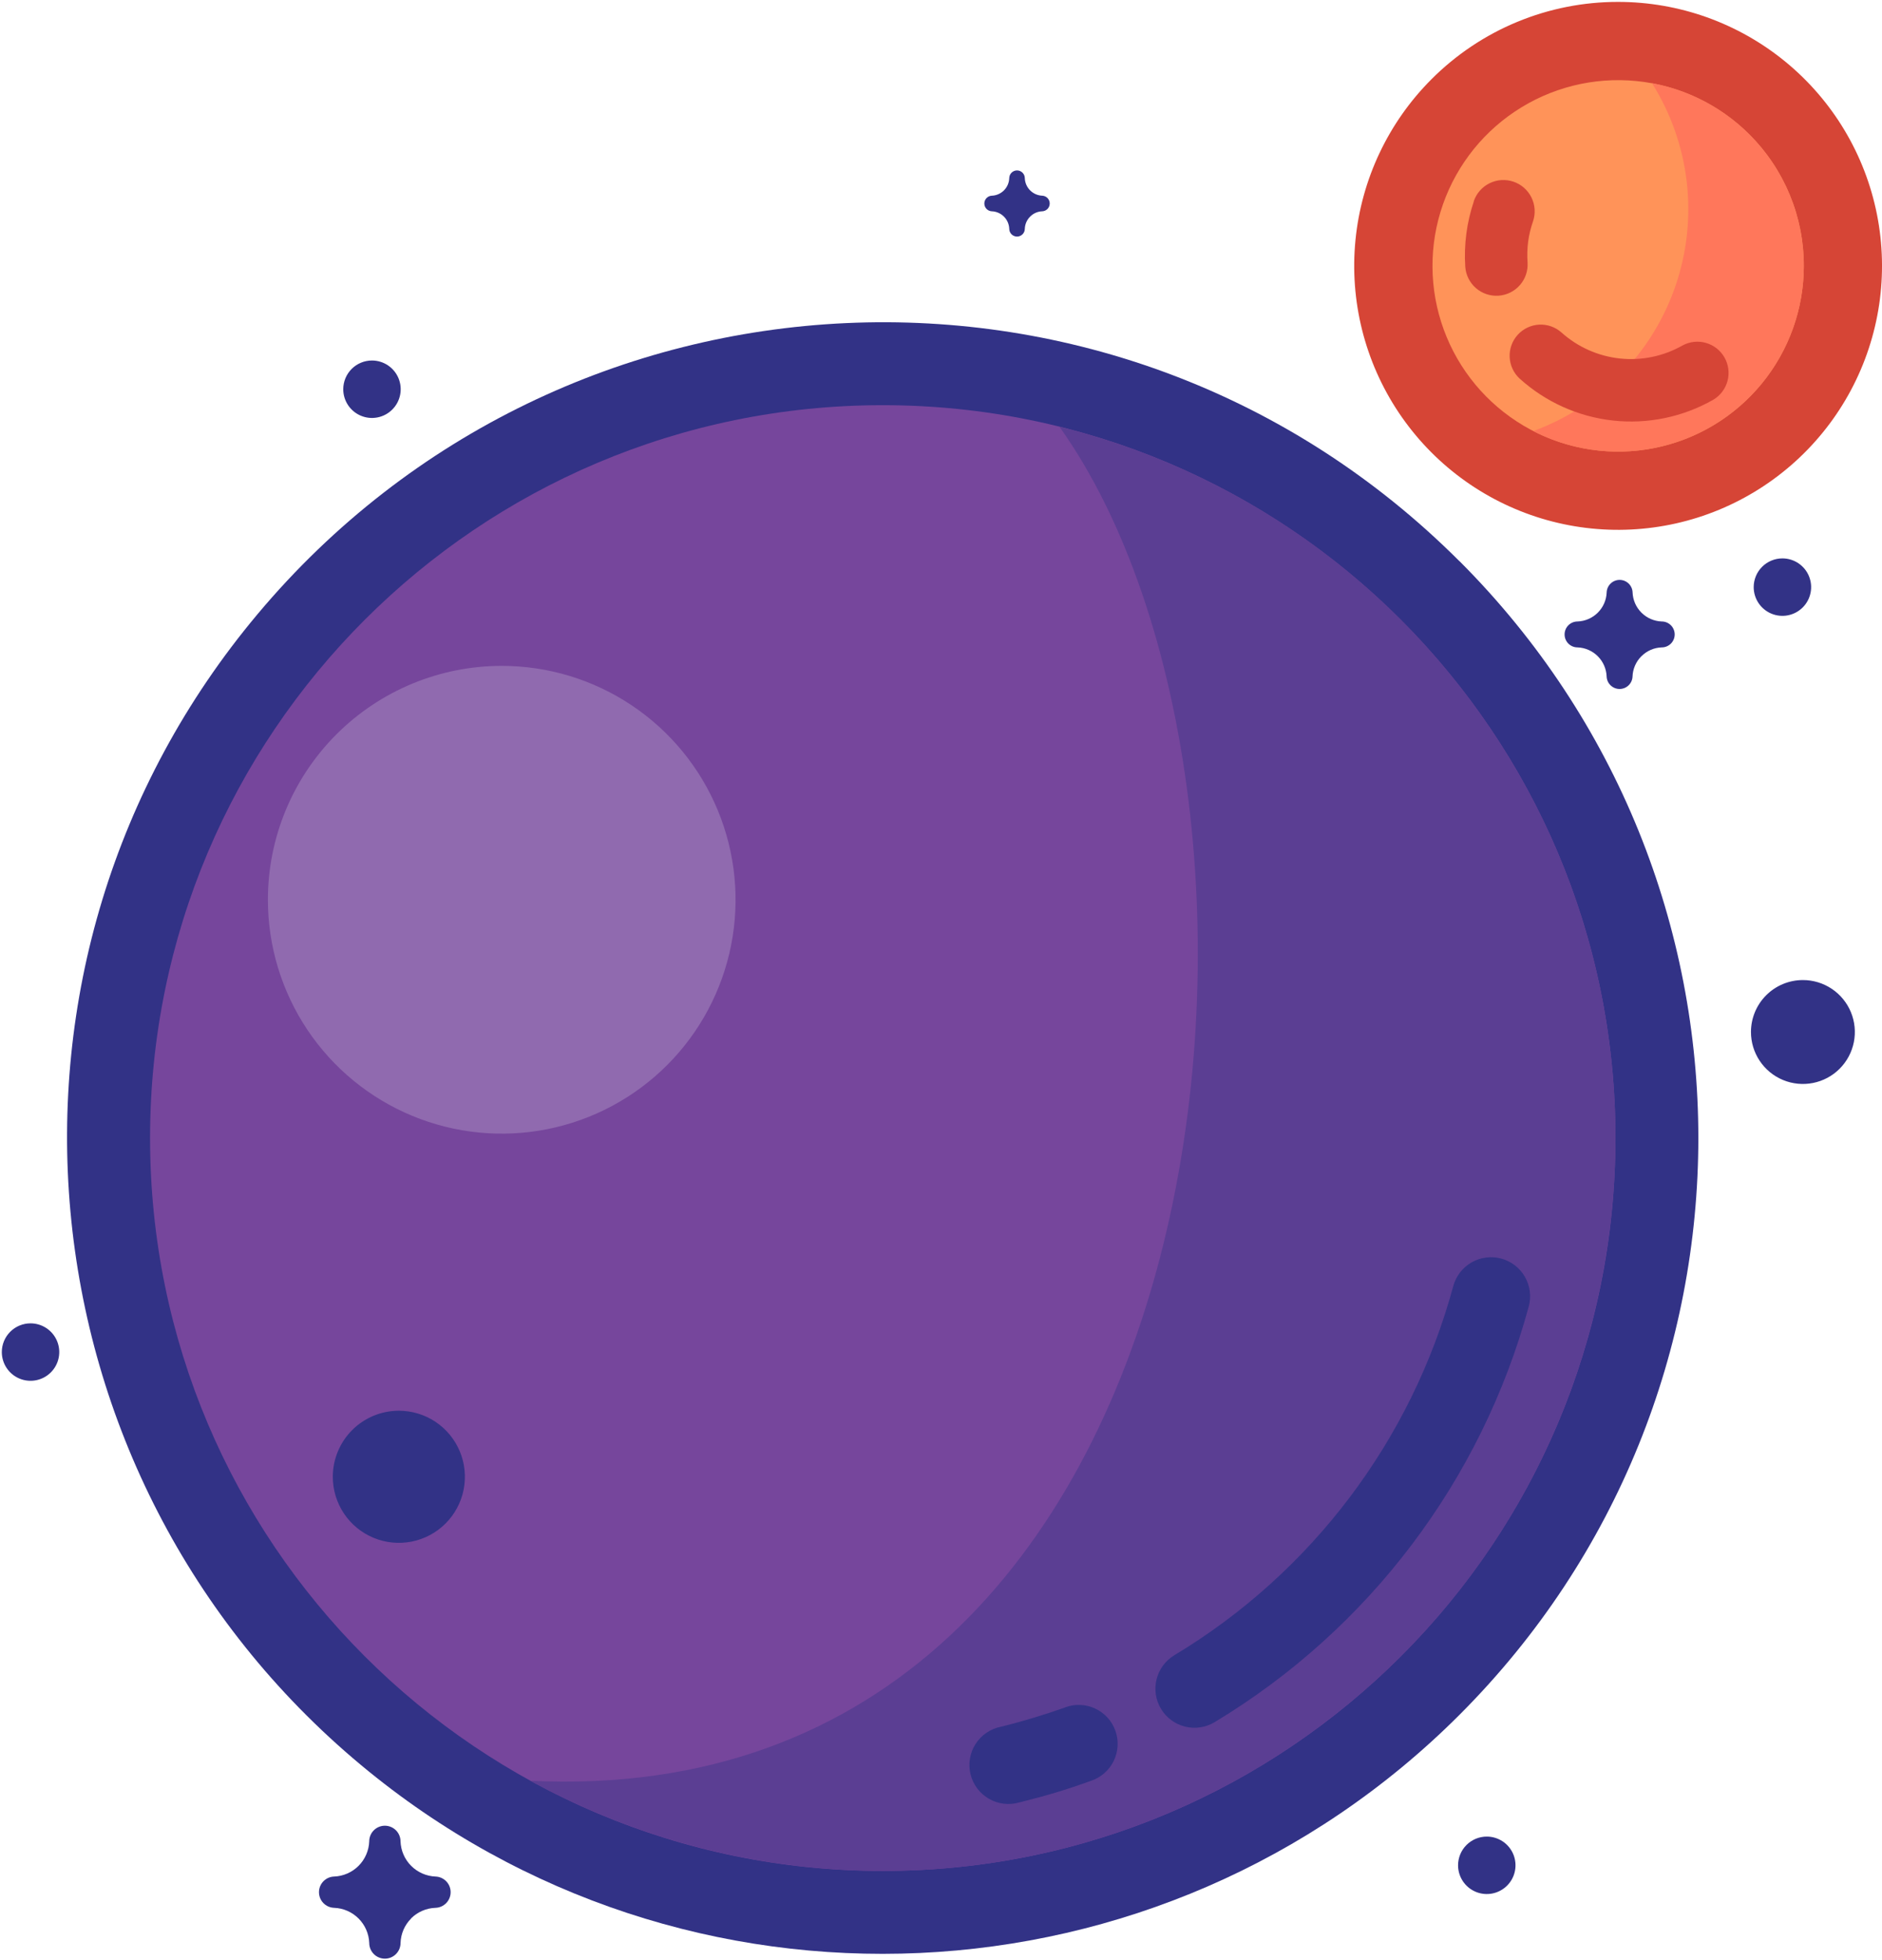 <svg width="824" height="858" viewBox="0 0 824 858" fill="none" xmlns="http://www.w3.org/2000/svg">
<path d="M448.694 100.148C448.764 98.138 449.599 96.231 451.027 94.815C452.441 93.385 454.351 92.553 456.361 92.491C457.235 92.445 458.058 92.066 458.661 91.431C459.264 90.796 459.6 89.954 459.6 89.079C459.6 88.203 459.264 87.361 458.661 86.726C458.058 86.091 457.235 85.712 456.361 85.667C454.353 85.591 452.448 84.76 451.026 83.341C449.605 81.921 448.772 80.017 448.694 78.009C448.694 77.106 448.335 76.239 447.696 75.6C447.057 74.961 446.19 74.602 445.287 74.602C444.383 74.602 443.516 74.961 442.877 75.6C442.238 76.239 441.879 77.106 441.879 78.009C441.806 80.018 440.974 81.925 439.552 83.345C438.129 84.766 436.222 85.595 434.213 85.667C433.338 85.712 432.515 86.091 431.912 86.726C431.31 87.361 430.974 88.203 430.974 89.079C430.974 89.954 431.31 90.796 431.912 91.431C432.515 92.066 433.338 92.445 434.213 92.491C436.222 92.562 438.129 93.391 439.552 94.812C440.974 96.233 441.806 98.139 441.879 100.148C441.879 101.052 442.238 101.918 442.877 102.558C443.516 103.197 444.383 103.556 445.287 103.556C446.19 103.556 447.057 103.197 447.696 102.558C448.335 101.918 448.694 101.052 448.694 100.148Z" fill="#323286"/>
<path d="M162.861 157.806C165.348 157.806 167.779 158.543 169.847 159.925C171.914 161.307 173.526 163.27 174.478 165.568C175.43 167.866 175.679 170.394 175.193 172.833C174.708 175.272 173.511 177.513 171.752 179.271C169.994 181.03 167.753 182.227 165.314 182.712C162.875 183.198 160.347 182.949 158.049 181.997C155.751 181.045 153.788 179.434 152.406 177.366C151.024 175.298 150.287 172.867 150.287 170.38C150.287 167.045 151.612 163.847 153.97 161.489C156.328 159.131 159.526 157.806 162.861 157.806Z" fill="#323286"/>
<path d="M801.998 432.829C798.257 430.331 793.859 428.998 789.361 429C783.332 429 777.55 431.395 773.287 435.658C769.024 439.921 766.629 445.703 766.629 451.731C766.628 456.23 767.96 460.628 770.458 464.369C772.956 468.11 776.508 471.026 780.663 472.749C784.819 474.471 789.392 474.922 793.804 474.045C798.216 473.168 802.269 471.002 805.45 467.821C808.631 464.64 810.797 460.587 811.674 456.175C812.551 451.763 812.1 447.19 810.378 443.034C808.656 438.878 805.739 435.327 801.998 432.829Z" fill="#323286"/>
<path d="M180 839.787C177.151 842.643 175.495 846.477 175.37 850.509C175.37 852.327 174.648 854.069 173.363 855.354C172.078 856.639 170.336 857.361 168.518 857.361C166.701 857.361 164.958 856.639 163.673 855.354C162.388 854.069 161.666 852.327 161.666 850.509C161.517 846.472 159.846 842.64 156.988 839.784C154.13 836.927 150.297 835.258 146.259 835.111C144.487 835.046 142.809 834.296 141.578 833.019C140.347 831.742 139.659 830.038 139.659 828.264C139.659 826.49 140.347 824.786 141.578 823.509C142.809 822.232 144.487 821.482 146.259 821.417C150.295 821.268 154.126 819.597 156.982 816.741C159.838 813.885 161.508 810.055 161.657 806.019C161.657 804.201 162.379 802.459 163.664 801.174C164.949 799.889 166.692 799.167 168.509 799.167C170.326 799.167 172.069 799.889 173.354 801.174C174.639 802.459 175.361 804.201 175.361 806.019C175.505 810.047 177.166 813.872 180.011 816.728C182.856 819.583 186.676 821.258 190.703 821.417C192.476 821.482 194.154 822.232 195.385 823.509C196.616 824.786 197.303 826.49 197.303 828.264C197.303 830.038 196.616 831.742 195.385 833.019C194.154 834.296 192.476 835.046 190.703 835.111C186.672 835.239 182.839 836.894 179.981 839.741L180 839.787Z" fill="#323286"/>
<path d="M780.398 244.426C782.885 244.426 785.316 245.163 787.384 246.545C789.451 247.927 791.063 249.891 792.015 252.188C792.966 254.486 793.216 257.014 792.73 259.453C792.245 261.892 791.048 264.133 789.289 265.891C787.531 267.65 785.29 268.847 782.851 269.333C780.412 269.818 777.884 269.569 775.586 268.617C773.288 267.665 771.325 266.054 769.943 263.986C768.561 261.918 767.824 259.487 767.824 257C767.824 253.665 769.149 250.467 771.507 248.109C773.865 245.751 777.063 244.426 780.398 244.426Z" fill="#323286"/>
<path d="M718.648 287.259C716.278 289.62 714.894 292.795 714.777 296.138C714.718 297.603 714.095 298.988 713.038 300.003C711.981 301.018 710.572 301.585 709.106 301.585C707.64 301.585 706.232 301.018 705.175 300.003C704.117 298.988 703.494 297.603 703.435 296.138C703.313 292.799 701.934 289.629 699.572 287.264C697.211 284.899 694.043 283.515 690.703 283.388C689.198 283.388 687.754 282.79 686.69 281.726C685.625 280.662 685.027 279.218 685.027 277.713C685.027 276.207 685.625 274.763 686.69 273.699C687.754 272.635 689.198 272.037 690.703 272.037C694.046 271.915 697.219 270.532 699.584 268.167C701.949 265.802 703.332 262.629 703.453 259.287C703.513 257.822 704.136 256.437 705.193 255.422C706.25 254.407 707.659 253.84 709.125 253.84C710.59 253.84 711.999 254.407 713.056 255.422C714.113 256.437 714.737 257.822 714.796 259.287C714.918 262.631 716.302 265.805 718.669 268.17C721.036 270.536 724.211 271.917 727.555 272.037C729.061 272.037 730.504 272.635 731.569 273.699C732.633 274.763 733.231 276.207 733.231 277.713C733.231 279.218 732.633 280.662 731.569 281.726C730.504 282.79 729.061 283.388 727.555 283.388C724.206 283.495 721.025 284.88 718.666 287.259H718.648Z" fill="#323286"/>
<path d="M13.361 579.268C15.848 579.267 18.28 580.003 20.349 581.383C22.418 582.764 24.031 584.727 24.984 587.024C25.937 589.322 26.188 591.85 25.704 594.29C25.219 596.73 24.023 598.971 22.265 600.731C20.506 602.49 18.266 603.688 15.826 604.174C13.387 604.66 10.858 604.412 8.56 603.46C6.262 602.509 4.298 600.897 2.916 598.829C1.534 596.761 0.796 594.33 0.796 591.843C0.796 588.509 2.119 585.312 4.475 582.955C6.832 580.597 10.027 579.271 13.361 579.268Z" fill="#323286"/>
<path d="M650.953 803.926C653.441 803.924 655.873 804.66 657.943 806.041C660.012 807.422 661.625 809.386 662.578 811.684C663.531 813.982 663.78 816.511 663.296 818.951C662.811 821.391 661.613 823.632 659.854 825.391C658.095 827.15 655.853 828.348 653.413 828.833C650.973 829.318 648.444 829.068 646.146 828.115C643.849 827.162 641.885 825.549 640.504 823.48C639.123 821.411 638.387 818.978 638.389 816.491C638.391 813.159 639.716 809.964 642.071 807.609C644.427 805.253 647.622 803.928 650.953 803.926Z" fill="#323286"/>
<path d="M112.777 268.815C246.944 108.852 490.166 96.815 639 245.667V245.62C778.453 385.083 778.453 611.176 639 750.639C508.435 881.194 299.759 890.768 157.944 772.518C6.75 646.472 -14.723 420.815 112.777 268.815Z" fill="#323286"/>
<path fill-rule="evenodd" clip-rule="evenodd" d="M386.5 177.362C563.667 177.362 707.297 320.982 707.297 498.158C707.297 675.334 563.667 818.963 386.5 818.963C209.334 818.963 65.704 675.297 65.704 498.158C65.704 321.019 209.324 177.362 386.5 177.362Z" fill="#76469C"/>
<path fill-rule="evenodd" clip-rule="evenodd" d="M219.685 291.472C239.935 291.474 259.729 297.481 276.565 308.733C293.401 319.985 306.522 335.978 314.268 354.688C322.015 373.397 324.038 393.984 320.084 413.844C316.13 433.704 306.375 451.946 292.052 466.261C277.73 480.577 259.485 490.324 239.623 494.269C219.761 498.215 199.175 496.181 180.469 488.426C161.762 480.672 145.776 467.544 134.531 450.703C123.287 433.862 117.289 414.064 117.296 393.815C117.306 366.667 128.098 340.634 147.299 321.442C166.499 302.25 192.537 291.469 219.685 291.472Z" fill="#906AAF"/>
<path fill-rule="evenodd" clip-rule="evenodd" d="M463.898 186.833C580.083 349.944 542.555 794.602 232.213 779.491C343.241 840.333 484.704 831.833 588.972 746.991C726.389 635.167 747.185 433.111 635.324 295.667C591.544 241.705 531.359 203.495 463.898 186.833Z" fill="#5B3E93"/>
<path d="M636.295 562.954C636.884 560.785 637.894 558.753 639.268 556.974C640.642 555.195 642.352 553.704 644.302 552.586C646.252 551.469 648.403 550.746 650.633 550.459C652.862 550.173 655.126 550.328 657.295 550.917C659.465 551.505 661.497 552.516 663.276 553.889C665.054 555.263 666.545 556.974 667.663 558.924C668.781 560.874 669.503 563.025 669.79 565.254C670.076 567.484 669.921 569.748 669.332 571.917C648.614 648.002 599.35 713.166 531.795 753.843C529.872 755.002 527.74 755.77 525.52 756.105C523.3 756.44 521.035 756.334 518.856 755.794C516.677 755.253 514.626 754.289 512.819 752.956C511.013 751.622 509.486 749.946 508.328 748.023C507.169 746.1 506.4 743.968 506.066 741.748C505.731 739.528 505.837 737.264 506.377 735.084C506.918 732.905 507.882 730.854 509.215 729.047C510.548 727.241 512.224 725.715 514.147 724.556C574.177 688.453 617.939 630.556 636.295 562.954Z" fill="#323286"/>
<path d="M466.388 747.343C468.501 746.561 470.748 746.206 473 746.299C475.251 746.391 477.462 746.929 479.504 747.881C481.546 748.833 483.379 750.18 484.897 751.845C486.415 753.51 487.588 755.459 488.348 757.58C489.108 759.701 489.44 761.952 489.325 764.202C489.21 766.452 488.65 768.658 487.677 770.69C486.704 772.722 485.338 774.542 483.658 776.043C481.978 777.544 480.017 778.697 477.888 779.435C472.203 781.491 466.956 783.238 462.147 784.676C457.339 786.114 452.042 787.55 446.258 788.982C444.046 789.624 441.726 789.811 439.44 789.533C437.153 789.254 434.946 788.516 432.952 787.361C430.959 786.207 429.219 784.661 427.839 782.817C426.459 780.972 425.467 778.868 424.922 776.629C424.377 774.391 424.291 772.066 424.669 769.793C425.047 767.521 425.881 765.348 427.121 763.407C428.361 761.465 429.982 759.795 431.884 758.497C433.787 757.198 435.934 756.299 438.193 755.852C442.582 754.784 447.326 753.485 452.425 751.954C457.66 750.367 462.314 748.843 466.388 747.38V747.343Z" fill="#323286"/>
<path d="M190.694 622.392C185.938 619.214 180.348 617.518 174.629 617.518C166.96 617.521 159.607 620.568 154.184 625.99C148.762 631.413 145.714 638.766 145.712 646.435C145.712 652.154 147.408 657.745 150.585 662.5C153.763 667.255 158.279 670.962 163.563 673.15C168.846 675.339 174.661 675.912 180.27 674.796C185.879 673.68 191.032 670.926 195.076 666.882C199.12 662.838 201.874 657.686 202.99 652.076C204.105 646.467 203.533 640.653 201.344 635.369C199.155 630.085 195.449 625.569 190.694 622.392Z" fill="#323286"/>
<path d="M708.462 0.834C735.194 0.834 761.099 10.103 781.764 27.062C802.428 44.02 816.573 67.62 821.788 93.838C827.003 120.057 822.966 147.273 810.364 170.848C797.763 194.424 777.376 212.901 752.679 223.131C727.982 233.361 700.501 234.711 674.92 226.951C649.339 219.191 627.24 202.801 612.388 180.574C597.537 158.347 590.851 131.658 593.472 105.054C596.092 78.451 607.856 53.579 626.758 34.676C637.476 23.931 650.211 15.409 664.233 9.601C678.254 3.794 693.285 0.814 708.462 0.834Z" fill="#D64536"/>
<path fill-rule="evenodd" clip-rule="evenodd" d="M765.953 58.879C752.651 45.583 735.15 37.311 716.432 35.471C697.715 33.631 678.938 38.339 663.302 48.791C647.666 59.243 636.138 74.793 630.681 92.792C625.225 110.791 626.178 130.125 633.378 147.5C640.578 164.875 653.58 179.216 670.168 188.08C686.756 196.943 705.905 199.781 724.351 196.11C742.797 192.438 759.399 182.485 771.329 167.945C783.259 153.405 789.779 135.178 789.777 116.37C789.79 105.691 787.693 95.115 783.606 85.249C779.519 75.382 773.523 66.421 765.962 58.879" fill="#FF9359"/>
<path fill-rule="evenodd" clip-rule="evenodd" d="M723.285 36.407C731.504 49.462 736.699 64.189 738.491 79.51C740.284 94.832 738.628 110.36 733.645 124.959C728.662 139.558 720.477 152.858 709.691 163.885C698.904 174.913 685.789 183.39 671.304 188.695C681.689 194.026 693.1 197.059 704.762 197.588C716.424 198.116 728.063 196.127 738.888 191.756C749.713 187.385 759.47 180.734 767.495 172.256C775.52 163.778 781.626 153.672 785.397 142.624C789.168 131.576 790.516 119.845 789.35 108.23C788.183 96.614 784.529 85.386 778.636 75.309C772.743 65.231 764.749 56.541 755.198 49.828C745.647 43.116 734.763 38.538 723.285 36.407Z" fill="#FF775B"/>
<path fill-rule="evenodd" clip-rule="evenodd" d="M652.2 80.198C648.938 81.797 646.444 84.627 645.268 88.065L645.305 88.102C642.196 97.305 640.915 107.028 641.536 116.722C641.782 120.34 643.454 123.711 646.186 126.095C648.917 128.479 652.484 129.681 656.101 129.435C659.718 129.19 663.09 127.517 665.474 124.786C667.858 122.054 669.059 118.488 668.814 114.87C668.597 111.832 668.684 108.78 669.073 105.759C669.48 102.754 670.191 99.797 671.193 96.935C672.37 93.497 672.132 89.733 670.533 86.47C668.934 83.207 666.104 80.713 662.666 79.537C659.228 78.361 655.463 78.598 652.2 80.198ZM660.978 156.322C661.138 159.907 662.706 163.285 665.341 165.722V165.713C676.699 175.991 691.012 182.42 706.239 184.083C721.466 185.745 736.83 182.557 750.137 174.972C753.212 173.146 755.448 170.187 756.365 166.731C757.282 163.275 756.807 159.597 755.041 156.487C753.276 153.377 750.362 151.084 746.924 150.099C743.486 149.115 739.8 149.518 736.656 151.222C728.335 155.953 718.737 157.947 709.22 156.922C699.704 155.897 690.75 151.904 683.628 145.509C680.941 143.13 677.423 141.907 673.84 142.106C670.256 142.305 666.895 143.909 664.487 146.571C662.079 149.232 660.818 152.736 660.978 156.322Z" fill="#D64536"/>
</svg>
